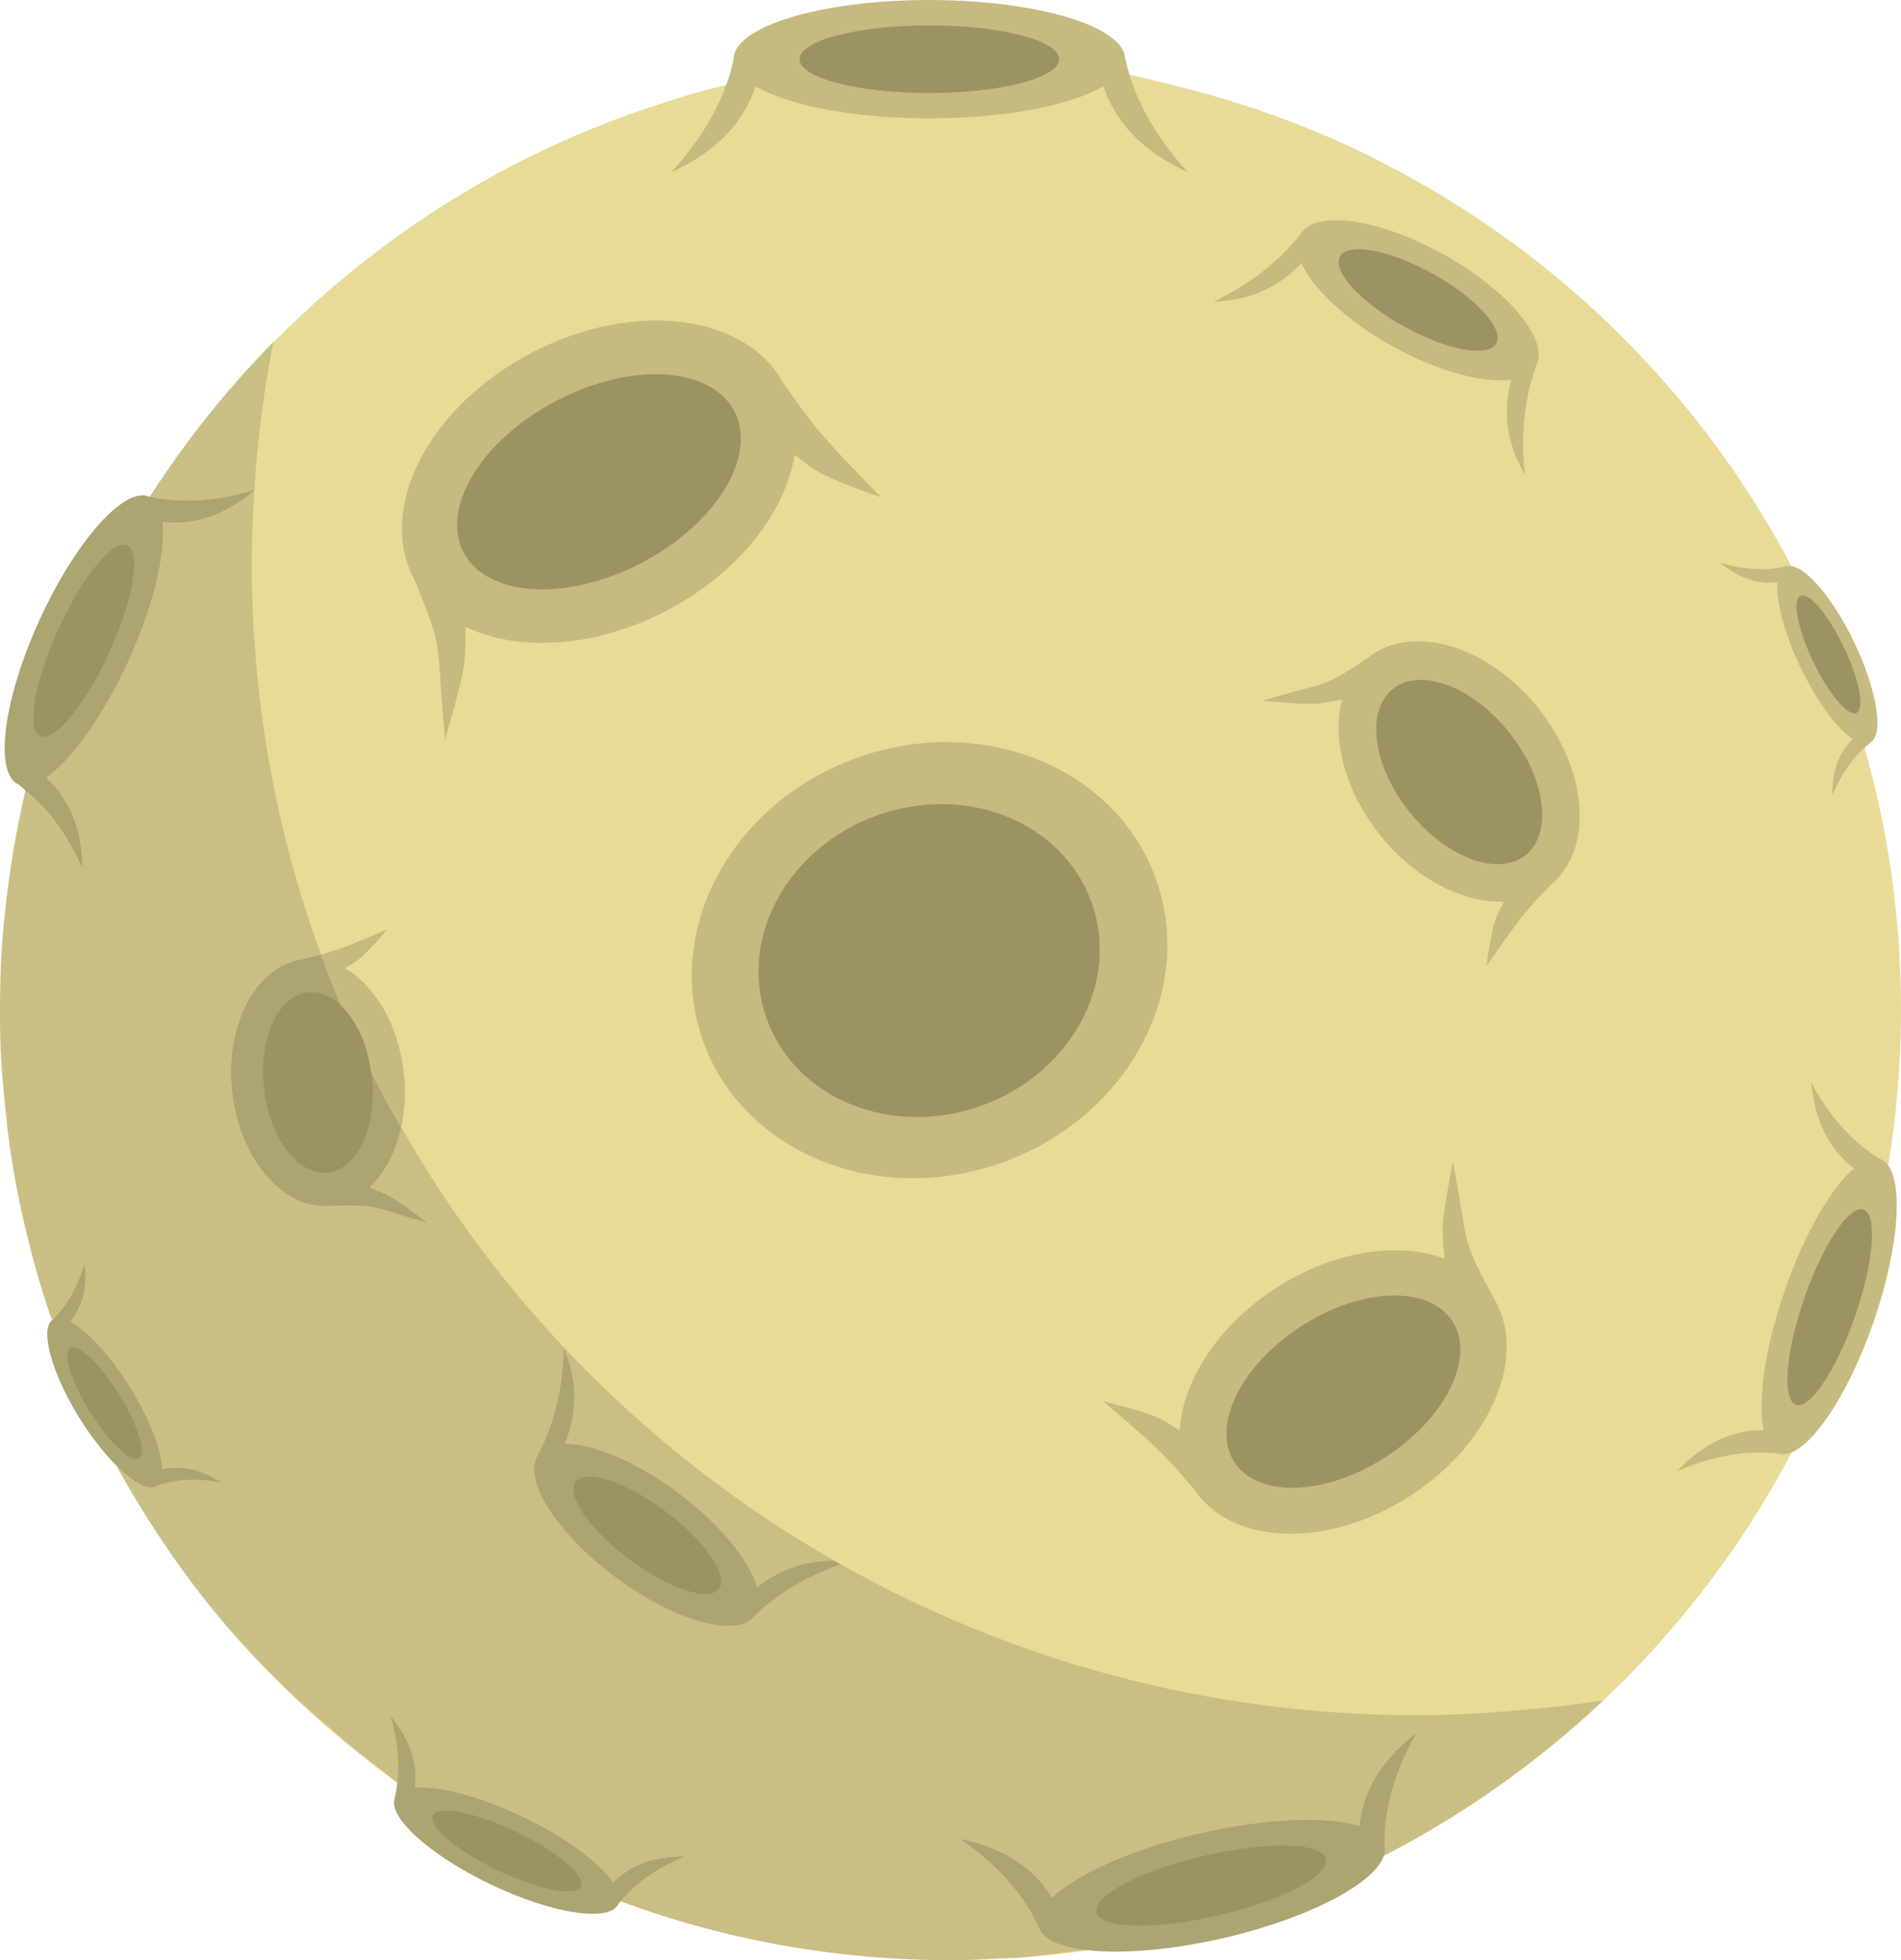 <?xml version="1.0" encoding="utf-8"?>
<!-- Generator: Adobe Illustrator 16.0.4, SVG Export Plug-In . SVG Version: 6.00 Build 0)  -->
<!DOCTYPE svg PUBLIC "-//W3C//DTD SVG 1.1//EN" "http://www.w3.org/Graphics/SVG/1.1/DTD/svg11.dtd">
<svg version="1.1" id="圖層_1" xmlns="http://www.w3.org/2000/svg" xmlns:xlink="http://www.w3.org/1999/xlink" x="0px" y="0px"
	 width="74.401px" height="76.7px" viewBox="0 0 74.401 76.7" enable-background="new 0 0 74.401 76.7" xml:space="preserve">
<g>
	<path fill="#E7DB97" d="M59.324,9.594c-0.014-0.011-0.027-0.022-0.041-0.033c-0.08-0.06-0.165-0.112-0.246-0.171
		c-0.432-0.314-0.869-0.62-1.314-0.916c-0.121-0.08-0.244-0.157-0.366-0.235c-0.439-0.284-0.884-0.56-1.336-0.825
		c-0.048-0.028-0.093-0.059-0.14-0.086c-0.055-0.031-0.111-0.058-0.166-0.089c-0.607-0.35-1.225-0.683-1.854-0.999
		c-0.09-0.045-0.175-0.099-0.266-0.143c-0.037-0.019-0.078-0.034-0.115-0.053c-0.648-0.315-1.307-0.612-1.975-0.891
		c-0.083-0.035-0.168-0.065-0.252-0.1c-0.61-0.249-1.229-0.48-1.854-0.698c-0.059-0.021-0.115-0.045-0.174-0.065
		c-0.096-0.032-0.191-0.059-0.287-0.09c-0.391-0.13-0.782-0.254-1.179-0.372c-0.181-0.053-0.362-0.104-0.543-0.154
		c-0.386-0.107-0.772-0.211-1.162-0.306c-0.07-0.018-0.14-0.039-0.21-0.056c-0.936-0.223-1.875-0.485-2.83-0.571
		c-0.036-0.003-0.073-0.004-0.109-0.007c-1.86-0.286-3.766-0.436-5.705-0.436c-2.861,0-5.643,0.334-8.318,0.945
		c-0.907,0.163-1.814,0.419-2.699,0.714C20.244,5.797,14.945,9.087,10.69,13.41c0.003-0.014,0.004-0.029,0.007-0.044
		c-1.567,1.598-2.987,3.34-4.248,5.199c-0.062,0.091-0.124,0.183-0.186,0.275c-0.131,0.197-0.271,0.389-0.398,0.589l0,0
		c-0.003,0-0.007,0-0.01-0.001c0.003,0.001,0.007,0.001,0.01,0.002l0,0c0.005,0.001,0.013,0.001,0.018,0.003
		C2.166,25.223,0,32.106,0,39.5c0,20.545,16.655,37.2,37.201,37.2c20.545,0,37.2-16.655,37.2-37.2
		C74.401,27.242,68.471,16.372,59.324,9.594z"/>
	<path opacity="0.15" fill="#1D1D1B" d="M26.539,58.412c1.637,1.221,2.783,2.639,3.094,3.693c0.834-0.662,1.813-1.038,3.012-1.04
		C25.577,57.018,19.71,51.152,15.7,44.107c-0.212,0.976-0.645,1.807-1.235,2.359c0.889,0.346,0.889,0.346,2.272,1.389
		c-2.307-0.645-1.828-0.724-3.757-0.674c-1.856,0.205-3.601-1.79-3.896-4.457c-0.296-2.667,0.969-4.996,2.826-5.202
		c0.001,0,0.002,0,0.003,0l-0.004-0.009c0.25-0.059,0.457-0.111,0.65-0.164c-1.75-4.787-2.708-9.95-2.708-15.334
		c0-0.948,0.041-1.887,0.101-2.82c-1.257,1.041-2.434,1.354-3.59,1.23c0.136,1.19-0.339,3.253-1.334,5.435
		c-0.992,2.174-2.233,3.882-3.219,4.564c0.863,0.804,1.402,1.917,1.424,3.588c-0.595-1.378-1.486-2.469-2.29-3.134
		c0,0.001,0.054,0.044,0.054,0.045c-0.15,0.652-0.29,1.349-0.407,2.013c-0.005,0.033-0.012,0.066-0.018,0.099
		c-0.105,0.611-0.202,1.248-0.277,1.87c-0.011,0.089-0.024,0.177-0.034,0.266c-0.065,0.567-0.137,1.098-0.175,1.672
		c-0.009,0.131-0.023,0.26-0.03,0.391C0.019,37.913,0,38.652,0,39.34c0,0.006,0,0.154,0,0.16c0,0.59-0.005,0.979,0.022,1.562
		c0.01,0.214,0.027,0.426,0.042,0.641c0.023,0.359,0.062,0.69,0.095,1.047c0.025,0.271,0.056,0.542,0.087,0.812
		c0.033,0.283,0.038,0.578,0.077,0.859c0.044,0.312,0.1,0.721,0.151,1.031c0.035,0.209,0.082,0.492,0.119,0.699
		c0.067,0.367,0.109,0.582,0.187,0.945c0.009,0.041,0.02,0.08,0.028,0.121c0.321,1.472,0.725,3.012,1.214,4.412
		c0,0.002,0.122-0.086,0.123-0.084c0.464-0.463,0.901-1.182,1.161-2.133c0.129,1.026-0.103,1.746-0.557,2.301
		c0.654,0.343,1.551,1.299,2.337,2.561c0.783,1.258,1.246,2.48,1.268,3.219c0.697-0.16,1.444-0.051,2.307,0.517
		c-1.02-0.196-1.903-0.106-2.531,0.132c-0.25,0.156-1.044-0.355-1.536-0.758l0.121,0.256c2.796,4.844,5.265,7.812,10.836,12.114
		l0.024-0.288l0,0c0.042-0.686-0.036-1.483-0.306-2.352c0.832,1.003,1.074,1.926,0.969,2.822l0,0l0,0
		c0.003,0.003,0.006,0.006,0.01,0.008l0,0l0,0c0.93-0.076,2.53,0.334,4.218,1.143c1.688,0.809,3.011,1.799,3.536,2.572
		c0.633-0.646,1.505-1.035,2.809-1.016c-1.027,0.406-1.797,0.963-2.323,1.535c0.025,0.009-0.225,0.209-0.2,0.219
		c0.479,0.173,1.229,0.434,1.718,0.588c0.247,0.078,0.557,0.171,0.805,0.244c0.302,0.088,0.575,0.163,0.879,0.243
		c0.257,0.068,0.509,0.131,0.769,0.193c0.303,0.073,0.633,0.147,0.939,0.214c0.259,0.055,0.567,0.117,0.828,0.167
		c0.316,0.061,0.621,0.113,0.939,0.165c0.254,0.043,0.636,0.098,0.893,0.135c0.338,0.049,0.579,0.076,0.921,0.115
		c0.239,0.027,0.4,0.045,0.642,0.067c0.385,0.036,0.705,0.063,1.094,0.088c0.201,0.013,0.547,0.032,0.75,0.042
		c0.588,0.027,1.016,0.039,1.609,0.039c0.006,0,0.305,0,0.311,0c0.744,0,0.941-0.041,1.674-0.087c0.049-0.003,0.669,0.003,0.718,0
		c0.709-0.047,1.991-0.233,2.69-0.317c-0.695-0.24-1.746-0.597-1.824-0.938v-0.001l-0.014,0.005
		c-0.498-1.112-1.516-2.36-3.074-3.416c1.836,0.379,2.937,1.199,3.623,2.303c0.971-0.921,3.137-1.9,5.764-2.51
		c2.617-0.607,4.988-0.684,6.268-0.288c0.132-1.29,0.76-2.509,2.238-3.656c-0.936,1.635-1.299,3.203-1.257,4.421
		c-0.034,0.406-0.036,0.394-0.034,0.406c2.923-1.516,5.855-3.512,8.586-6.076c-2.203,0.324-5,0.571-7.295,0.571
		c-8.206,0-15.898-2.155-22.551-5.908c-1.418,0.506-2.576,1.245-3.353,2.011c-0.679,0.91-3.125,0.235-5.464-1.508
		c-2.338-1.744-3.684-3.896-3.004-4.807l0.001-0.002l-0.01-0.004c0.557-1.045,0.971-2.5,0.999-4.166
		c0.578,1.39,0.505,2.613,0.04,3.77"/>
	<path opacity="0.15" fill="#1D1D1B" d="M9.954,19.164c0.127-1.968,0.365-3.861,0.736-5.754c-1.81,1.845-3.429,3.828-4.824,6.019
		l0,0C6.93,19.686,8.364,19.658,9.954,19.164z"/>
	<g>
		<path fill="#C5BA80" d="M70.883,42.352c0.162,1.634,0.775,2.668,1.672,3.367c-0.891,0.767-1.939,2.562-2.709,4.789
			c-0.771,2.234-1.055,4.301-0.822,5.451c-1.141-0.006-2.263,0.429-3.4,1.615c1.512-0.665,2.912-0.838,3.971-0.69l0.002-0.013
			l0.002,0.002c0.066,0.022,0.137,0.03,0.209,0.029c0.982-0.023,2.5-2.228,3.524-5.19c1.04-3.011,1.194-5.72,0.395-6.286
			c-0.046-0.032-0.093-0.061-0.146-0.079C72.656,44.811,71.661,43.809,70.883,42.352z"/>
		<path fill="#C5BA80" d="M56.861,45.449c-0.449,2.438-0.449,2.438-0.324,3.799c-1.815-0.675-4.346-0.305-6.604,1.154
			c-2.264,1.465-3.643,3.629-3.764,5.566c-0.666-0.38-0.572-0.541-2.984-1.135c1.908,1.645,2.311,1.955,3.524,3.417l0.009-0.012
			c0.001,0.001,0.002,0.003,0.003,0.005c1.451,2.244,5.243,2.375,8.469,0.289s4.664-5.596,3.212-7.842
			C57.105,48.253,57.513,48.816,56.861,45.449z"/>
		<g>
			<path fill="#C5BA80" d="M29.574,3.381c1.275,0.743,3.839,1.251,6.799,1.251c2.971,0,5.541-0.512,6.812-1.259
				c0.461,1.356,1.438,2.51,3.315,3.375c-1.203-1.298-1.944-2.646-2.298-3.833c-0.062-0.205-0.115-0.406-0.152-0.6l-0.016,0.002
				c0-0.001,0-0.001,0-0.001c0-0.738-1.143-1.394-2.916-1.817c-0.375-0.089-0.775-0.169-1.201-0.236
				c-0.543-0.086-1.126-0.151-1.737-0.196C37.601,0.025,36.997,0,36.373,0c-4.23,0-7.662,1.037-7.662,2.316
				c-0.06,0.307-0.15,0.629-0.27,0.961c-0.389,1.095-1.098,2.303-2.18,3.471C28.135,5.886,29.111,4.734,29.574,3.381z"/>
			<path fill="#C5BA80" d="M67.328,22.016c0.795,0.658,1.526,0.85,2.236,0.766c-0.059,0.736,0.267,2.003,0.908,3.339
				c0.643,1.34,1.43,2.389,2.042,2.801c-0.513,0.501-0.821,1.192-0.806,2.226c0.309-0.78,0.727-1.376,1.16-1.791
				c0.104-0.099,0.207-0.197,0.31-0.274l-0.005-0.006h0.002c0.577-0.277,0.303-2.049-0.613-3.958
				c-0.844-1.758-1.93-3.002-2.549-2.975c-0.053,0.002-0.109-0.002-0.154,0.02C69.209,22.33,68.32,22.323,67.328,22.016z"/>
			<path fill="#C5BA80" d="M50.879,9.184c-0.725,0.937-1.882,1.911-3.389,2.62c1.502-0.042,2.586-0.609,3.449-1.504
				c0.447,1.004,1.773,2.257,3.557,3.248c1.79,0.995,3.559,1.458,4.647,1.304c-0.307,1.207-0.216,2.43,0.542,3.73
				c-0.193-1.654,0.023-3.152,0.436-4.261l-0.01-0.003v-0.001c0.553-0.994-1.067-2.947-3.617-4.364
				C53.945,8.535,51.43,8.191,50.879,9.184z"/>
			<path fill="#C5BA80" d="M30.717,15.062l-0.012,0.013c-0.001-0.002-0.002-0.004-0.002-0.006c-1.453-2.789-5.879-3.357-9.886-1.269
				c-4.007,2.087-6.077,6.041-4.624,8.83c1.252,3,0.837,2.295,1.23,6.309c0.793-2.806,0.793-2.806,0.796-4.413
				c2.052,0.99,5.057,0.834,7.86-0.626c2.812-1.466,4.665-3.85,5.02-6.105c0.737,0.519,0.611,0.698,3.371,1.657
				C32.416,17.316,31.979,16.908,30.717,15.062z"/>
			<path fill="#C5BA80" d="M60.205,27.711c-1.967-2.459-4.947-3.344-6.66-1.976c-1.883,1.259-1.457,0.88-4.148,1.688
				c2.025,0.166,2.025,0.166,3.125-0.048c-0.402,1.536,0.108,3.57,1.483,5.291c1.38,1.727,3.259,2.673,4.849,2.613
				c-0.256,0.574-0.395,0.512-0.68,2.528c1.184-1.691,1.404-2.045,2.497-3.156l-0.011-0.006c0.002-0.001,0.002-0.002,0.004-0.002
				C62.376,33.274,62.17,30.171,60.205,27.711z"/>
			<path fill="#C5BA80" d="M14.551,42.045c0.371,0.746,0.738,1.342,1.149,2.062c0.143-0.656,0.188-1.377,0.105-2.128
				c-0.208-1.872-1.13-3.41-2.303-4.091c0.446-0.297,0.518-0.188,1.642-1.511c-1.31,0.548-1.777,0.754-2.585,0.972
				c0.246,0.671,0.507,1.334,0.784,1.99C13.917,39.884,14.389,40.949,14.551,42.045z"/>
			<path fill="#C5BA80" d="M27.516,40.728c1.559,4.376,6.791,6.511,11.688,4.767s7.602-6.705,6.043-11.082s-6.791-6.51-11.688-4.767
				S25.957,36.351,27.516,40.728z"/>
			<path fill="#ACA471" d="M54.192,72.252L54.192,72.252c-0.002-0.013,0.001-0.025-0.002-0.037
				c-0.042-1.218,0.321-2.786,1.257-4.421c-1.479,1.147-2.106,2.366-2.238,3.656c-1.279-0.396-3.65-0.319-6.268,0.288
				c-2.627,0.609-4.793,1.589-5.764,2.51c-0.687-1.104-1.787-1.924-3.623-2.303c1.559,1.056,2.576,2.304,3.074,3.416l0.014-0.006
				v0.002c0.078,0.341,0.432,0.596,0.982,0.766l0,0c0.159,0.049,0.336,0.091,0.527,0.125c0.004,0.001,0.008,0.002,0.011,0.002
				c0.179,0.031,0.372,0.057,0.575,0.074c0.023,0.003,0.047,0.006,0.071,0.008c0.419,0.035,0.886,0.042,1.39,0.023
				c0.047-0.002,0.096-0.005,0.143-0.008c0.217-0.01,0.439-0.025,0.668-0.045c0.041-0.004,0.082-0.007,0.124-0.011
				c0.263-0.025,0.532-0.058,0.808-0.096c0.056-0.007,0.112-0.017,0.168-0.025c0.224-0.032,0.451-0.07,0.681-0.112
				c0.078-0.014,0.155-0.027,0.234-0.043c0.286-0.055,0.574-0.113,0.867-0.182c0.232-0.054,0.462-0.111,0.687-0.17
				c0.068-0.018,0.134-0.038,0.201-0.057c0.155-0.043,0.311-0.085,0.461-0.13c0.093-0.027,0.181-0.057,0.271-0.085
				c0.121-0.038,0.243-0.074,0.36-0.113c0.12-0.041,0.233-0.082,0.351-0.123c0.083-0.029,0.17-0.059,0.251-0.088
				c0.136-0.051,0.266-0.104,0.396-0.154c0.057-0.023,0.115-0.045,0.17-0.066c0.141-0.059,0.275-0.117,0.408-0.177
				c0.041-0.019,0.084-0.035,0.123-0.054c0.147-0.066,0.289-0.135,0.426-0.204c0.021-0.01,0.043-0.021,0.062-0.03
				c0.148-0.075,0.29-0.151,0.426-0.229c0.006-0.004,0.014-0.008,0.021-0.012C53.641,73.496,54.291,72.816,54.192,72.252z"/>
			<path fill="#ACA471" d="M3.232,34.013c-0.022-1.672-0.562-2.784-1.424-3.588c0.986-0.682,2.228-2.39,3.219-4.564
				c0.995-2.182,1.47-4.245,1.334-5.435c1.156,0.125,2.333-0.189,3.59-1.23c0-0.011,0.001-0.021,0.002-0.032
				c-1.59,0.495-3.024,0.522-4.088,0.266c-0.003-0.001-0.007-0.001-0.01-0.002l-0.003,0.012l-0.001-0.001
				C4.888,19,2.958,21.163,1.541,24.271c-0.089,0.194-0.173,0.388-0.253,0.58c-0.161,0.384-0.305,0.762-0.432,1.129
				c-0.126,0.368-0.236,0.726-0.328,1.069c-0.229,0.858-0.348,1.627-0.346,2.238c0.001,0.734,0.175,1.241,0.536,1.406
				c0.104,0.074,0.209,0.176,0.313,0.263l0,0l0,0C1.835,31.621,2.637,32.635,3.232,34.013z"/>
			<path fill="#ACA471" d="M24.203,74.502c0.081-0.107,0.187-0.215,0.285-0.322h0c0.525-0.572,1.296-1.129,2.323-1.535
				c-1.304-0.02-2.176,0.37-2.809,1.016c-0.524-0.773-1.847-1.764-3.536-2.572c-1.688-0.809-3.288-1.219-4.218-1.143
				c-0.003,0-0.007,0-0.01,0c0-0.002,0-0.005,0-0.008c0.105-0.896-0.137-1.819-0.969-2.822c0.27,0.868,0.348,1.666,0.306,2.352
				c-0.019,0.305-0.054,0.593-0.119,0.846l0.009,0.002l-0.001,0.002c-0.043,0.091-0.056,0.194-0.039,0.309
				c0.034,0.228,0.184,0.496,0.431,0.787c0.123,0.146,0.271,0.297,0.439,0.451c0.507,0.463,1.208,0.957,2.037,1.418
				c0.276,0.154,0.566,0.305,0.868,0.449c0.604,0.289,1.196,0.527,1.75,0.711C22.616,74.992,23.941,75.05,24.203,74.502z"/>
			<path fill="#ACA471" d="M6.13,58.143c0.628-0.238,1.511-0.328,2.531-0.132c-0.862-0.567-1.61-0.677-2.307-0.517
				c-0.022-0.738-0.484-1.961-1.268-3.219c-0.786-1.262-1.684-2.218-2.337-2.561c0.454-0.555,0.686-1.274,0.557-2.301
				c-0.259,0.951-0.697,1.67-1.161,2.133c-0.025,0.024-0.049,0.058-0.074,0.081l0.005,0.006l0,0l0,0l-0.001,0.001
				c-0.136,0.084-0.208,0.256-0.224,0.494c0,0.006,0.001,0.014,0.001,0.02c-0.011,0.21,0.027,0.475,0.1,0.771
				c0.019,0.077,0.041,0.156,0.065,0.237c0.094,0.316,0.221,0.661,0.39,1.03c0.193,0.421,0.432,0.866,0.712,1.315
				c0.148,0.236,0.299,0.461,0.453,0.674c0.025,0.036,0.051,0.066,0.077,0.102c0.132,0.179,0.264,0.352,0.396,0.51
				c0.013,0.016,0.026,0.029,0.039,0.045c0.303,0.357,0.603,0.66,0.881,0.887l0,0l0,0C5.456,58.121,5.88,58.299,6.13,58.143z"/>
			<path fill="#ACA471" d="M29.633,62.105c-0.311-1.055-1.457-2.473-3.094-3.693c-1.641-1.224-3.333-1.918-4.433-1.91
				c0.465-1.156,0.538-2.38-0.04-3.77c-0.028,1.666-0.442,3.121-0.999,4.166l0.01,0.004l-0.001,0.002
				c-0.679,0.91,0.666,3.062,3.004,4.807c2.338,1.743,4.785,2.418,5.464,1.508c0.776-0.766,1.935-1.505,3.353-2.011
				c-0.084-0.048-0.168-0.095-0.252-0.143C31.446,61.067,30.467,61.443,29.633,62.105z"/>
			<path fill="#ACA471" d="M14.203,40.687c-0.385-0.985-1.25-1.714-0.86-1.347c-0.276-0.655-0.538-1.318-0.784-1.99
				c-0.193,0.052-0.401,0.105-0.65,0.164l0.004,0.009c-0.001,0-0.002,0-0.003,0c-1.856,0.206-3.122,2.535-2.826,5.202
				c0.295,2.667,2.04,4.662,3.896,4.457c1.929-0.05,1.45,0.029,3.757,0.674c-1.383-1.043-1.383-1.043-2.272-1.389
				c0.591-0.553,1.023-1.384,1.235-2.359c-0.411-0.721-0.435-0.707-0.806-1.453c0.01,0.07-0.101-0.193-0.343-0.609"/>
		</g>
	</g>
	<g>
		<ellipse fill="#9C9364" cx="36.373" cy="2.316" rx="5.079" ry="1.323"/>
		
			<ellipse transform="matrix(0.327 -0.945 0.945 0.327 -0.098 102.082)" fill="#9C9364" cx="71.588" cy="51.11" rx="4.041" ry="1.053"/>
		
			<ellipse transform="matrix(-0.432 -0.902 0.902 -0.432 79.351 101.18)" fill="#9C9364" cx="71.517" cy="25.618" rx="2.541" ry="0.662"/>
		
			<ellipse transform="matrix(-0.874 -0.486 0.486 -0.874 98.294 48.979)" fill="#9C9364" cx="55.495" cy="11.75" rx="3.5" ry="1.175"/>
		
			<ellipse transform="matrix(0.462 0.887 -0.887 0.462 29.329 -10.655)" fill="#9C9364" cx="23.448" cy="18.85" rx="3.582" ry="5.974"/>
		
			<ellipse transform="matrix(-0.624 -0.781 0.781 -0.624 69.167 93.645)" fill="#9C9364" cx="57.104" cy="30.188" rx="4.163" ry="2.496"/>
		
			<ellipse transform="matrix(-0.543 -0.84 0.84 -0.543 35.364 128.182)" fill="#9C9364" cx="52.562" cy="54.468" rx="3.046" ry="5.079"/>
		
			<ellipse transform="matrix(-0.942 0.336 -0.336 -0.942 83.259 60.754)" fill="#9C9364" cx="36.381" cy="37.57" rx="6.752" ry="6.035"/>
		
			<ellipse transform="matrix(0.974 -0.226 0.226 0.974 -15.454 12.63)" fill="#9C9364" cx="47.417" cy="73.786" rx="4.609" ry="1.2"/>
		
			<ellipse transform="matrix(0.91 0.415 -0.415 0.91 10.695 0.897)" fill="#9C9364" cx="3.284" cy="25.066" rx="1.094" ry="4.099"/>
		
			<ellipse transform="matrix(0.432 -0.902 0.902 0.432 -54.042 59.037)" fill="#9C9364" cx="19.833" cy="72.409" rx="0.837" ry="3.211"/>
		
			<ellipse transform="matrix(0.529 0.849 -0.849 0.529 48.519 22.381)" fill="#9C9364" cx="4.103" cy="54.888" rx="2.541" ry="0.662"/>
		
			<ellipse transform="matrix(0.598 -0.802 0.802 0.598 -37.971 44.456)" fill="#9C9364" cx="25.31" cy="60.061" rx="1.175" ry="3.5"/>
		<path fill="#9C9364" d="M12.054,38.826c-1.168,0.129-1.94,1.813-1.724,3.76c0.216,1.948,1.337,3.422,2.505,3.293
			c1.168-0.13,1.939-1.814,1.724-3.762c-0.008-0.072-0.026-0.139-0.036-0.209c-0.419-0.842-0.814-1.697-1.181-2.568
			C12.953,38.973,12.507,38.775,12.054,38.826z"/>
		<path fill="#9C9364" d="M14.523,41.908c-0.162-1.098-0.605-2.024-1.181-2.568C13.709,40.211,14.104,41.066,14.523,41.908z"/>
	</g>
</g>
</svg>
